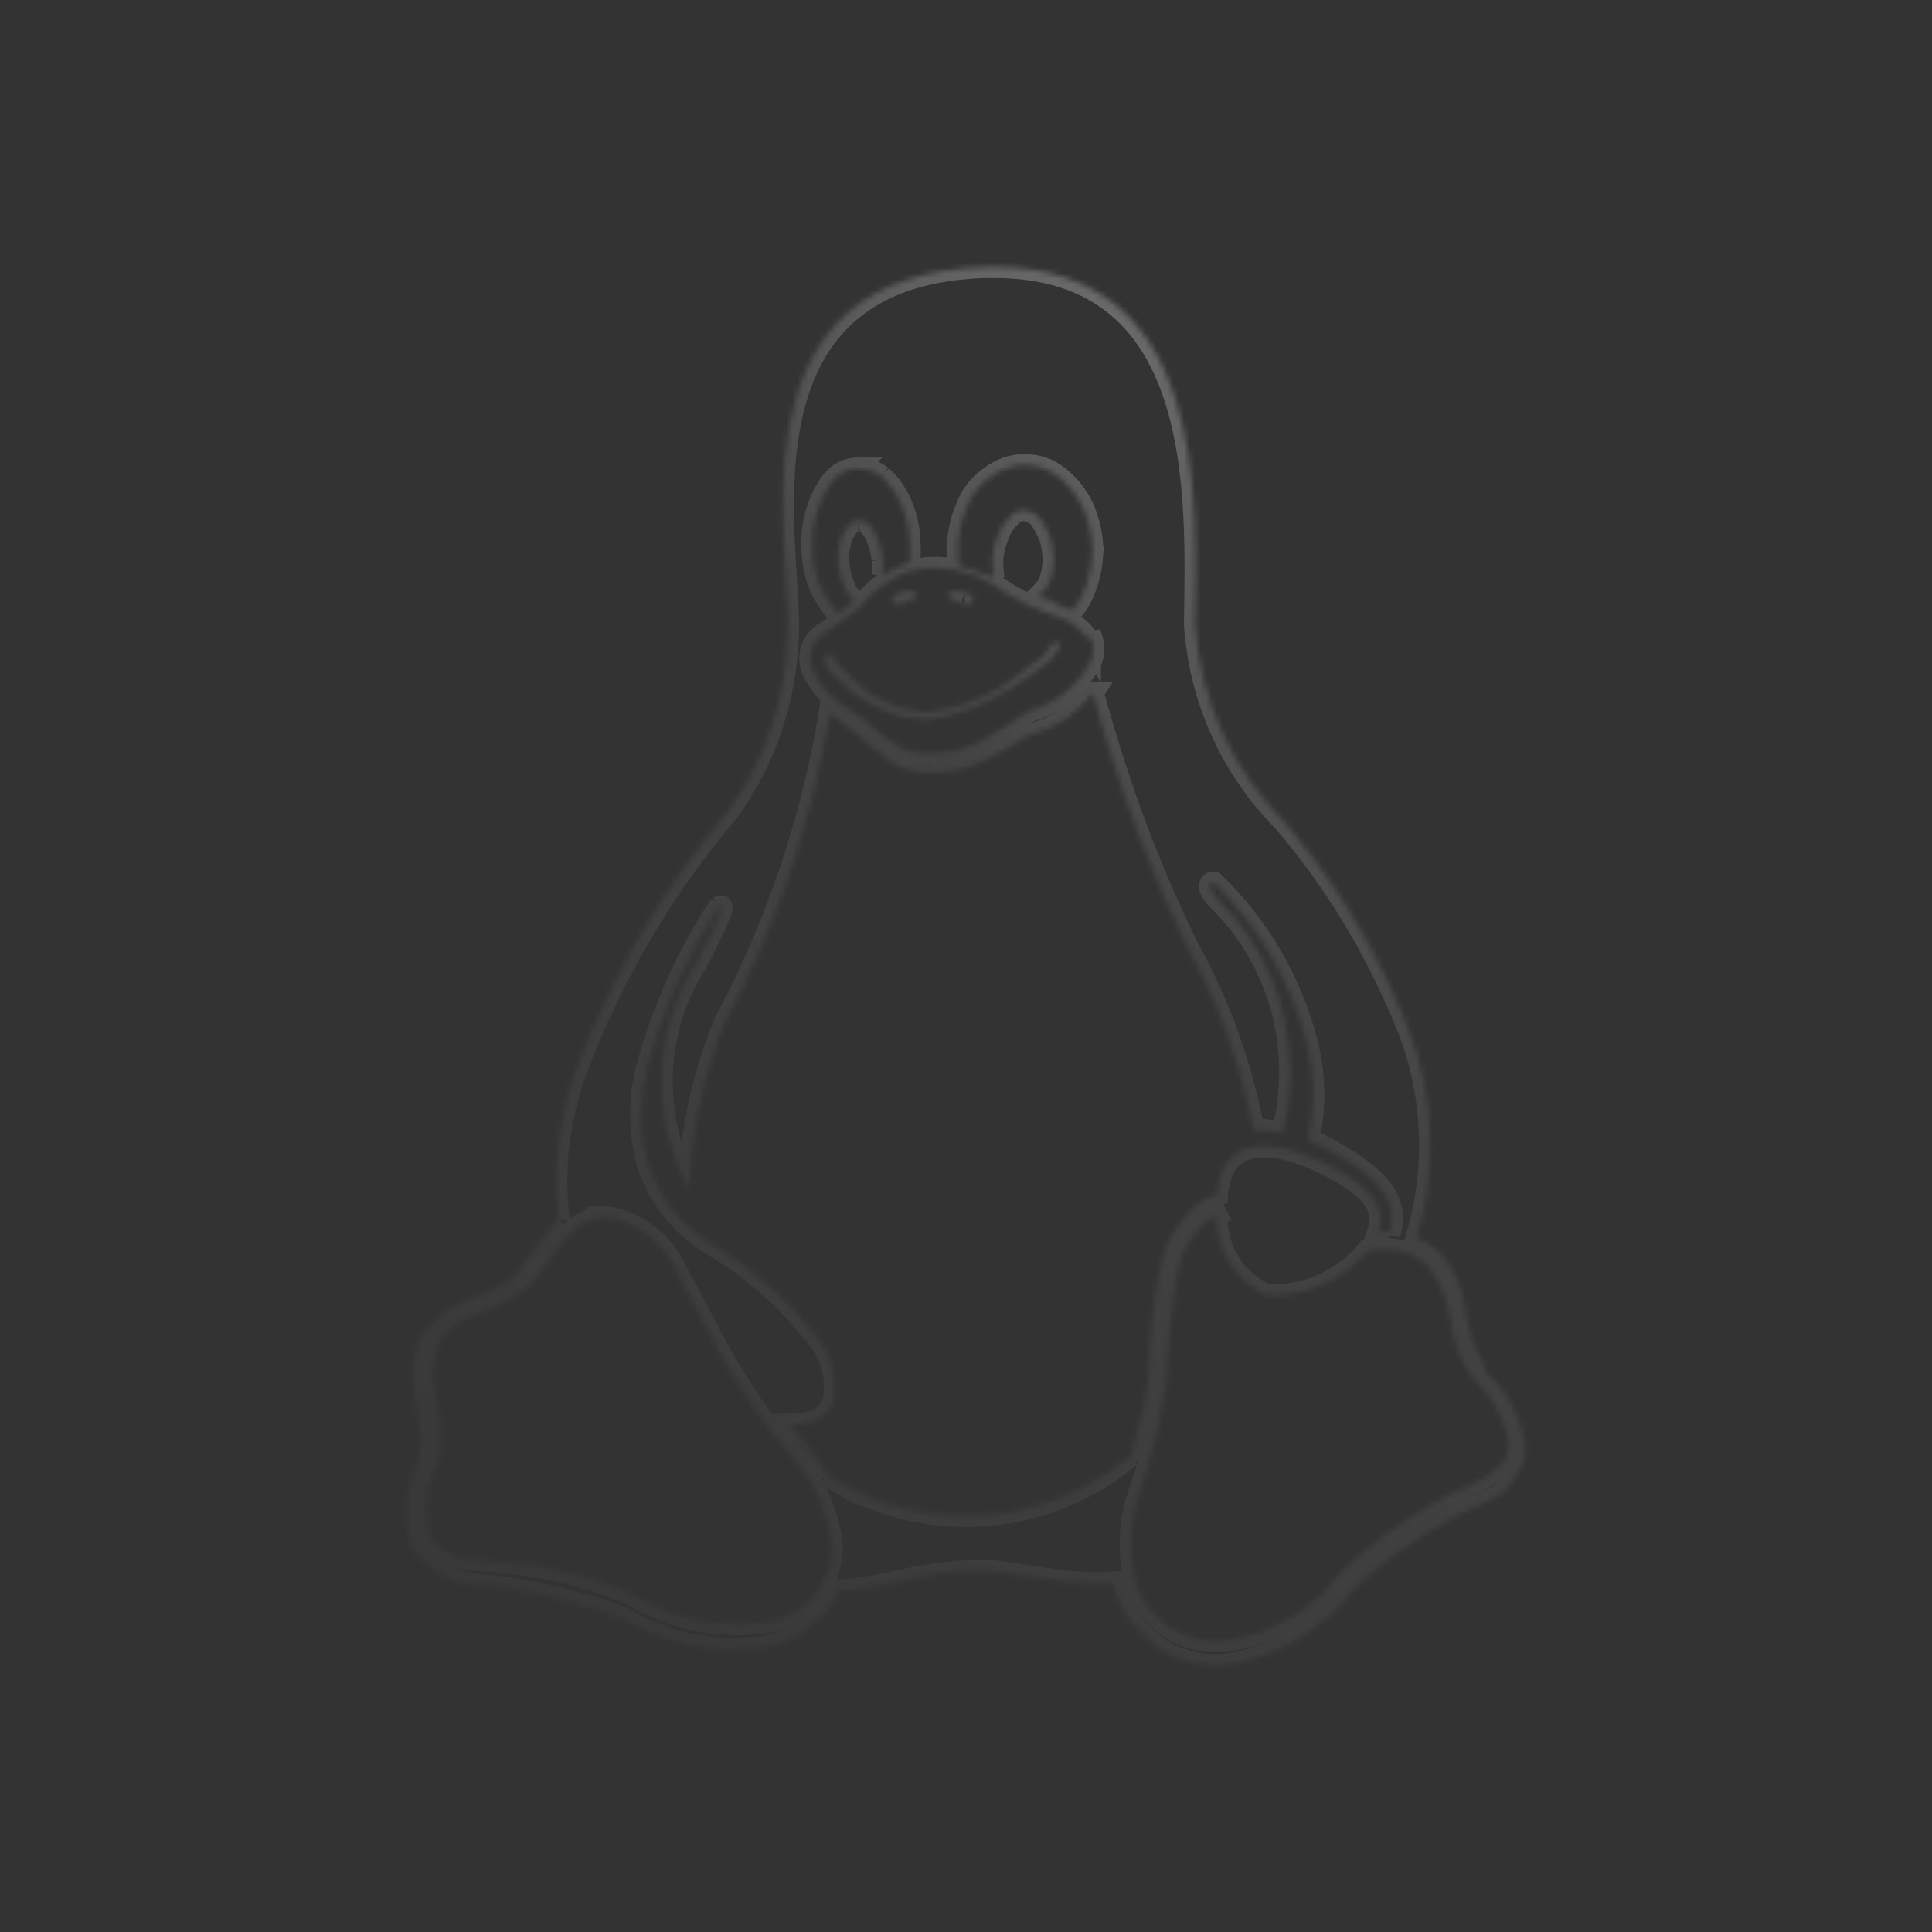 <svg width="350" height="350" viewBox="0 0 350 350" fill="none" xmlns="http://www.w3.org/2000/svg">
<rect x="0" y="0" width="350" height="350" fill="#333333" stroke="none"/>
<mask id="path-1-inside-1_373_2941" fill="white">
<path d="M166.155 108.096C165.95 108.704 164.998 108.611 164.456 108.788C163.972 109.05 163.578 109.506 163.021 109.506C162.512 109.506 161.691 109.295 161.626 108.788C161.527 108.096 162.528 107.386 163.16 107.386C163.57 107.184 164.046 107.074 164.547 107.074C165.006 107.074 165.441 107.167 165.835 107.344L165.81 107.336C165.991 107.412 166.122 107.589 166.122 107.8C166.122 107.826 166.122 107.842 166.114 107.868V108.079H166.147L166.155 108.096ZM171.8 108.096V107.868C171.734 107.657 171.931 107.429 172.095 107.344C172.473 107.175 172.916 107.074 173.384 107.074C173.884 107.074 174.36 107.192 174.778 107.395L174.762 107.386C175.41 107.386 176.403 108.096 176.296 108.814C176.239 109.329 175.427 109.506 174.91 109.506C174.344 109.506 173.966 109.05 173.466 108.788C172.932 108.594 171.972 108.704 171.792 108.104L171.8 108.096ZM182.893 124.802C178.528 127.648 173.367 129.65 167.837 130.427L167.64 130.452C162.668 130.156 158.147 128.357 154.454 125.486L154.512 125.528C152.936 124.118 151.64 122.699 150.688 121.989C149.006 120.579 149.211 118.476 149.933 118.476C151.049 118.645 151.254 119.886 151.976 120.587C152.961 121.28 154.184 122.699 155.669 124.101C158.926 126.871 163.045 128.67 167.566 129.025L167.64 129.033C173.006 128.552 177.888 126.778 182.106 124.033L181.974 124.118C183.976 122.69 186.536 120.596 188.621 119.185C190.221 117.749 190.147 116.364 191.484 116.364C192.797 116.533 191.837 117.775 189.974 119.869C187.956 121.457 185.65 123.087 183.263 124.599L182.902 124.81L182.893 124.802ZM109.49 220.569H109.589C110.155 220.569 110.713 220.628 111.254 220.73L111.197 220.721C115.661 221.904 119.336 224.758 121.642 228.584L121.683 228.66L131.012 246.219L131.045 246.253C134.795 252.782 138.824 258.432 143.328 263.643L143.238 263.533C147.258 267.925 149.966 273.635 150.696 279.969L150.713 280.104V280.172C150.614 287.072 145.683 292.764 139.258 293.82L139.185 293.829C137.544 294.09 135.64 294.234 133.712 294.234C126.68 294.234 120.1 292.266 114.454 288.829L114.627 288.93C105.987 285.205 95.96 282.9 85.457 282.579H85.334C82.282 282.368 79.624 280.763 77.942 278.39L77.925 278.364C77.482 276.895 77.228 275.205 77.228 273.449C77.228 270.493 77.95 267.714 79.23 265.29L79.189 265.383V265.341L79.213 265.307C79.55 263.719 79.747 261.886 79.747 260.011C79.747 257.697 79.451 255.459 78.893 253.331L78.934 253.508C78.598 252.241 78.401 250.78 78.401 249.268C78.401 247.224 78.754 245.273 79.41 243.466L79.377 243.584C81.019 240.062 83.439 239.361 86.45 237.959C90.044 236.836 93.17 235.138 95.894 232.951L95.829 233.002H95.845V232.976C98.471 230.147 100.407 226.633 102.696 224.133C104.296 222.03 106.733 220.671 109.482 220.586H109.498L109.49 220.569ZM220.374 220.054C220.366 220.198 220.366 220.375 220.366 220.552C220.366 226.828 224.05 232.216 229.318 234.556L229.416 234.598C229.81 234.623 230.27 234.64 230.729 234.64C237.548 234.64 243.652 231.507 247.755 226.557L247.78 226.524L249.946 226.422C250.381 226.355 250.881 226.321 251.39 226.321C254.188 226.321 256.739 227.436 258.635 229.26L258.627 229.252L258.66 229.285C260.703 231.828 262.122 234.969 262.655 238.424L262.672 238.534C263.123 242.799 264.625 246.642 266.914 249.851L266.873 249.783C270.286 252.79 272.657 256.962 273.379 261.701L273.396 261.81L273.429 261.734V261.92L273.396 261.793C273.24 264.555 271.501 265.974 268.292 268.077C258.577 272.275 250.233 277.857 243.045 284.699L243.103 284.648C238.114 291.337 230.787 295.957 222.401 297.198L222.229 297.215C221.622 297.3 220.916 297.35 220.202 297.35C213.901 297.35 208.485 293.432 206.122 287.84L206.081 287.739L206.032 287.705C205.269 285.29 204.834 282.511 204.834 279.631C204.834 276.118 205.482 272.765 206.672 269.682L206.606 269.868C208.526 264.226 210.175 257.486 211.267 250.544L211.357 249.843C211.488 242.985 212.21 236.388 213.474 229.995L213.359 230.696C214.056 226.321 216.485 222.638 219.874 220.35L219.931 220.316L220.391 220.088L220.374 220.054ZM197.966 125.511C202.889 143.644 208.953 159.311 216.403 174.134L215.755 172.724C220.785 181.929 224.698 192.613 226.938 203.931L227.053 204.64C227.127 204.64 227.217 204.64 227.308 204.64C229.088 204.64 230.811 204.885 232.452 205.35L232.313 205.316C233.215 201.98 233.732 198.154 233.732 194.201C233.732 182.158 228.916 171.262 221.154 163.467L221.146 163.458C218.889 161.347 218.766 159.92 219.882 159.92C227.849 167.605 233.741 177.47 236.662 188.585L236.76 189.016C237.49 191.794 237.909 194.987 237.909 198.281C237.909 201.245 237.572 204.134 236.932 206.895L236.982 206.642C237.589 206.963 238.294 207.208 239.041 207.343L239.09 207.352C249.675 212.985 253.581 217.25 251.702 223.576V223.12C251.086 223.086 250.471 223.12 249.855 223.12H249.691C251.242 218.188 247.829 214.412 238.77 210.198C229.392 205.975 221.892 206.65 220.621 215.105C220.53 215.519 220.465 216 220.44 216.498V216.524C219.841 216.777 219.127 217.014 218.389 217.182L218.298 217.199C214.13 220.037 211.16 224.454 210.184 229.606L210.167 229.725C208.953 235.594 208.19 242.393 208.067 249.344V249.446V249.479C207.32 254.859 206.18 259.674 204.637 264.285L204.801 263.728C196.735 270.518 186.331 274.623 174.984 274.623C165.712 274.623 157.064 271.878 149.769 267.131L149.966 267.249C148.768 265.113 147.398 263.263 145.839 261.616L145.847 261.625C145.051 260.273 144.116 259.116 143.041 258.12L143.025 258.111C144.723 258.111 146.364 257.849 147.915 257.368L147.792 257.402C149.269 256.684 150.401 255.442 151 253.922L151.016 253.88C151.164 253.094 151.254 252.199 151.254 251.278C151.254 247.52 149.818 244.116 147.472 241.599L147.48 241.608C142.401 235.181 136.329 229.826 129.462 225.73L129.15 225.561C123.644 222.284 119.476 217.157 117.416 211.017L117.359 210.831C116.596 208.145 116.153 205.054 116.153 201.862C116.153 198.88 116.538 195.992 117.252 193.238L117.203 193.467C120.296 182.369 124.76 172.681 130.495 163.94L130.266 164.303C131.365 163.619 130.643 165.73 126.081 174.582C122.192 180.603 119.87 188.011 119.87 195.975C119.87 203.069 121.708 209.716 124.924 215.451L124.826 215.265C125.252 204.21 127.656 193.838 131.669 184.362L131.464 184.911C140.12 168.847 146.676 150.19 150.13 130.418L150.294 129.312C150.787 129.692 152.518 130.739 153.256 131.44C155.488 132.842 157.154 134.954 159.304 136.347C161.494 138.543 164.497 139.894 167.796 139.894C167.968 139.894 168.141 139.894 168.313 139.886H168.288C168.69 139.92 169.059 139.954 169.412 139.954C173.178 139.878 176.69 138.839 179.743 137.065L179.636 137.124C182.606 135.714 184.969 133.602 187.226 132.901H187.275C191.665 131.677 195.341 129.067 197.942 125.562L197.974 125.511H197.966ZM169.256 102.902C169.281 102.902 169.306 102.902 169.33 102.902C173.999 102.902 178.307 104.481 181.777 107.15L181.72 107.108C184.822 109.084 188.399 110.765 192.182 111.956L192.51 112.04H192.543C194.561 112.969 196.227 114.413 197.416 116.212L197.441 116.255V114.869C197.818 115.646 198.048 116.567 198.048 117.538C198.048 118.366 197.884 119.151 197.597 119.869L197.613 119.827C195.25 124.109 191.418 127.293 186.84 128.678L186.709 128.712V128.729C183.96 130.156 181.572 132.243 178.766 133.636C175.894 135.41 172.44 136.457 168.74 136.457C168.616 136.457 168.493 136.457 168.37 136.457H168.387C168.206 136.465 167.993 136.474 167.78 136.474C166.352 136.474 164.973 136.212 163.71 135.722L163.792 135.748C162.487 135.013 161.412 134.32 160.37 133.577L160.485 133.661C158.623 131.981 156.571 130.368 154.422 128.89L154.208 128.754V128.704H154.159C151.082 127.023 148.662 124.447 147.168 121.305L147.127 121.204C146.906 120.638 146.783 119.979 146.783 119.295C146.783 117.454 147.702 115.832 149.088 114.886L149.105 114.878C151.402 113.451 153.002 112.015 154.061 111.331C155.127 110.554 155.529 110.258 155.866 109.945H155.882V109.912C158.081 107.049 160.994 104.853 164.35 103.611L164.481 103.569C165.909 103.147 167.55 102.902 169.248 102.885L169.256 102.902ZM155.209 84.895H155.578C157.121 84.929 158.541 85.461 159.689 86.331L159.673 86.314C161.142 87.657 162.339 89.287 163.16 91.128L163.193 91.221C164.12 93.29 164.694 95.697 164.76 98.231V98.256V98.299C164.793 98.687 164.809 99.135 164.809 99.582C164.809 100.115 164.785 100.647 164.735 101.17L164.744 101.103V101.947C164.44 102.023 164.169 102.133 163.89 102.201C162.323 102.868 161.002 103.577 159.747 104.38L159.862 104.312C159.927 103.848 159.96 103.316 159.96 102.775C159.96 102.327 159.935 101.88 159.886 101.441L159.894 101.491V101.331C159.747 100.03 159.451 98.839 159.016 97.716L159.049 97.809C158.713 96.694 158.122 95.748 157.351 94.996C156.9 94.574 156.301 94.312 155.636 94.312C155.578 94.312 155.521 94.312 155.464 94.321H155.472H155.258C154.413 94.414 153.708 94.954 153.355 95.697L153.347 95.714C152.715 96.5 152.28 97.471 152.116 98.535V98.569C151.927 99.295 151.829 100.131 151.829 100.993C151.829 101.365 151.845 101.736 151.886 102.099V102.057V102.218C152.017 103.518 152.313 104.718 152.74 105.832L152.707 105.739C153.051 106.854 153.634 107.809 154.405 108.569C154.504 108.67 154.618 108.755 154.75 108.822H154.758C154.077 109.27 153.486 109.743 152.945 110.266L152.953 110.258C152.584 110.596 152.132 110.849 151.632 110.967L151.607 110.976C150.598 109.734 149.663 108.341 148.858 106.871L148.793 106.736C147.866 104.667 147.291 102.268 147.201 99.726V99.692C147.168 99.287 147.152 98.814 147.152 98.332C147.152 96.297 147.472 94.338 148.054 92.505L148.022 92.64C148.629 90.461 149.622 88.578 150.943 86.973L150.926 86.998C151.968 85.731 153.494 84.929 155.209 84.887H155.217L155.209 84.895ZM185.585 84.27H185.716C185.724 84.27 185.732 84.27 185.749 84.27C188.005 84.27 190.073 85.056 191.73 86.373L191.706 86.356C193.585 87.851 195.094 89.735 196.153 91.888L196.194 91.981C197.187 94.228 197.802 96.838 197.892 99.591V99.625C197.892 99.413 197.95 99.202 197.95 98.991V100.098L197.909 99.878L197.868 99.625C197.843 102.327 197.285 104.878 196.284 107.201L196.333 107.082C195.825 108.459 195.086 109.641 194.151 110.621C193.905 110.469 193.601 110.326 193.297 110.199L193.248 110.182C192.141 109.827 191.172 109.346 190.294 108.755L190.335 108.78C189.704 108.51 188.949 108.273 188.169 108.096L188.079 108.079C188.744 107.437 189.359 106.753 189.925 106.027L189.958 105.984C190.475 104.734 190.795 103.29 190.861 101.77V101.745V101.533C190.861 101.466 190.861 101.398 190.861 101.322C190.861 99.886 190.631 98.51 190.204 97.226L190.229 97.319C189.712 95.976 189.08 94.819 188.325 93.763L188.358 93.805C187.644 93.062 186.701 92.555 185.642 92.412H185.617H185.453C185.445 92.412 185.429 92.412 185.421 92.412C184.337 92.412 183.369 92.961 182.778 93.797L182.77 93.805C181.818 94.76 181.096 95.942 180.686 97.268L180.67 97.327C180.153 98.569 179.816 100.013 179.751 101.517V101.542V101.745C179.767 102.758 179.841 103.738 179.972 104.692L179.956 104.565C177.978 103.856 175.468 103.138 173.728 102.437C173.63 101.821 173.564 101.094 173.548 100.351V100.326V100.115C173.54 99.946 173.54 99.751 173.54 99.557C173.54 96.821 174.106 94.228 175.131 91.888L175.082 92.007C175.952 89.65 177.486 87.716 179.447 86.407L179.488 86.382C181.162 85.064 183.287 84.27 185.585 84.27ZM180.161 48.333C178.569 48.333 176.928 48.417 175.238 48.553C131.907 52.066 143.402 99.287 142.737 115.021C142.327 127.065 138.356 138.07 131.866 147.048L131.972 146.896C120.428 160.426 111.008 176.237 104.477 193.543L104.124 194.615C102.007 200.401 100.776 207.081 100.776 214.058C100.776 216.465 100.924 218.838 101.203 221.16L101.178 220.882C100.719 221.27 100.333 221.743 100.063 222.284L100.054 222.309C97.388 225.138 95.443 228.643 93.252 231.16C90.93 232.993 88.206 234.437 85.252 235.333L85.08 235.375C81.273 236.549 78.171 239.108 76.26 242.478L76.219 242.554C75.365 244.344 74.865 246.447 74.865 248.677C74.865 248.762 74.865 248.838 74.865 248.922C74.881 250.932 75.078 252.875 75.464 254.767L75.431 254.572C75.89 256.422 76.153 258.55 76.153 260.738C76.153 262.174 76.038 263.584 75.816 264.961L75.833 264.809C74.463 267.452 73.667 270.594 73.667 273.93C73.667 276.278 74.061 278.525 74.791 280.611L74.75 280.476C76.99 283.753 80.379 286.067 84.3 286.802L84.391 286.819C94.844 287.722 104.502 289.969 113.609 293.406L112.838 293.153C118.565 296.658 125.466 298.727 132.826 298.727C135.238 298.727 137.601 298.508 139.898 298.077L139.661 298.111C145.133 296.835 149.597 293.161 152.001 288.237L152.05 288.128C158.073 288.094 164.662 285.29 175.222 284.606C182.385 283.998 191.361 287.427 201.642 286.717C201.946 288.06 202.348 289.234 202.856 290.34L202.807 290.231L202.84 290.264C205.991 297.055 212.604 301.666 220.268 301.666C220.932 301.666 221.589 301.633 222.237 301.565L222.155 301.573C231.599 300.138 239.706 295.087 245.236 287.866L245.293 287.79C252.21 281.303 260.284 275.957 269.129 272.14L269.679 271.928C273.224 270.315 275.767 266.988 276.325 262.984L276.333 262.925C275.849 257.064 273.117 251.954 269.047 248.432L269.014 248.407V247.385L268.982 247.351C267.226 244.564 265.995 241.253 265.527 237.706L265.511 237.579C265.076 233.246 263.23 229.421 260.465 226.54H260.432C259.825 225.975 259.168 225.831 258.504 225.113C257.962 224.716 257.289 224.471 256.559 224.437C258.159 219.353 259.078 213.509 259.078 207.436C259.078 199.497 257.494 191.938 254.639 185.08L254.778 185.451C249.002 171.33 241.494 159.176 232.362 148.551L232.477 148.695C223.41 139.557 217.478 127.15 216.493 113.332L216.485 113.155C216.756 90.444 218.906 48.426 180.145 48.367L180.161 48.333Z"/>
</mask>
<path d="M166.155 108.096C165.95 108.704 164.998 108.611 164.456 108.788C163.972 109.05 163.578 109.506 163.021 109.506C162.512 109.506 161.691 109.295 161.626 108.788C161.527 108.096 162.528 107.386 163.16 107.386C163.57 107.184 164.046 107.074 164.547 107.074C165.006 107.074 165.441 107.167 165.835 107.344L165.81 107.336C165.991 107.412 166.122 107.589 166.122 107.8C166.122 107.826 166.122 107.842 166.114 107.868V108.079H166.147L166.155 108.096ZM171.8 108.096V107.868C171.734 107.657 171.931 107.429 172.095 107.344C172.473 107.175 172.916 107.074 173.384 107.074C173.884 107.074 174.36 107.192 174.778 107.395L174.762 107.386C175.41 107.386 176.403 108.096 176.296 108.814C176.239 109.329 175.427 109.506 174.91 109.506C174.344 109.506 173.966 109.05 173.466 108.788C172.932 108.594 171.972 108.704 171.792 108.104L171.8 108.096ZM182.893 124.802C178.528 127.648 173.367 129.65 167.837 130.427L167.64 130.452C162.668 130.156 158.147 128.357 154.454 125.486L154.512 125.528C152.936 124.118 151.64 122.699 150.688 121.989C149.006 120.579 149.211 118.476 149.933 118.476C151.049 118.645 151.254 119.886 151.976 120.587C152.961 121.28 154.184 122.699 155.669 124.101C158.926 126.871 163.045 128.67 167.566 129.025L167.64 129.033C173.006 128.552 177.888 126.778 182.106 124.033L181.974 124.118C183.976 122.69 186.536 120.596 188.621 119.185C190.221 117.749 190.147 116.364 191.484 116.364C192.797 116.533 191.837 117.775 189.974 119.869C187.956 121.457 185.65 123.087 183.263 124.599L182.902 124.81L182.893 124.802ZM109.49 220.569H109.589C110.155 220.569 110.713 220.628 111.254 220.73L111.197 220.721C115.661 221.904 119.336 224.758 121.642 228.584L121.683 228.66L131.012 246.219L131.045 246.253C134.795 252.782 138.824 258.432 143.328 263.643L143.238 263.533C147.258 267.925 149.966 273.635 150.696 279.969L150.713 280.104V280.172C150.614 287.072 145.683 292.764 139.258 293.82L139.185 293.829C137.544 294.09 135.64 294.234 133.712 294.234C126.68 294.234 120.1 292.266 114.454 288.829L114.627 288.93C105.987 285.205 95.96 282.9 85.457 282.579H85.334C82.282 282.368 79.624 280.763 77.942 278.39L77.925 278.364C77.482 276.895 77.228 275.205 77.228 273.449C77.228 270.493 77.95 267.714 79.23 265.29L79.189 265.383V265.341L79.213 265.307C79.55 263.719 79.747 261.886 79.747 260.011C79.747 257.697 79.451 255.459 78.893 253.331L78.934 253.508C78.598 252.241 78.401 250.78 78.401 249.268C78.401 247.224 78.754 245.273 79.41 243.466L79.377 243.584C81.019 240.062 83.439 239.361 86.45 237.959C90.044 236.836 93.17 235.138 95.894 232.951L95.829 233.002H95.845V232.976C98.471 230.147 100.407 226.633 102.696 224.133C104.296 222.03 106.733 220.671 109.482 220.586H109.498L109.49 220.569ZM220.374 220.054C220.366 220.198 220.366 220.375 220.366 220.552C220.366 226.828 224.05 232.216 229.318 234.556L229.416 234.598C229.81 234.623 230.27 234.64 230.729 234.64C237.548 234.64 243.652 231.507 247.755 226.557L247.78 226.524L249.946 226.422C250.381 226.355 250.881 226.321 251.39 226.321C254.188 226.321 256.739 227.436 258.635 229.26L258.627 229.252L258.66 229.285C260.703 231.828 262.122 234.969 262.655 238.424L262.672 238.534C263.123 242.799 264.625 246.642 266.914 249.851L266.873 249.783C270.286 252.79 272.657 256.962 273.379 261.701L273.396 261.81L273.429 261.734V261.92L273.396 261.793C273.24 264.555 271.501 265.974 268.292 268.077C258.577 272.275 250.233 277.857 243.045 284.699L243.103 284.648C238.114 291.337 230.787 295.957 222.401 297.198L222.229 297.215C221.622 297.3 220.916 297.35 220.202 297.35C213.901 297.35 208.485 293.432 206.122 287.84L206.081 287.739L206.032 287.705C205.269 285.29 204.834 282.511 204.834 279.631C204.834 276.118 205.482 272.765 206.672 269.682L206.606 269.868C208.526 264.226 210.175 257.486 211.267 250.544L211.357 249.843C211.488 242.985 212.21 236.388 213.474 229.995L213.359 230.696C214.056 226.321 216.485 222.638 219.874 220.35L219.931 220.316L220.391 220.088L220.374 220.054ZM197.966 125.511C202.889 143.644 208.953 159.311 216.403 174.134L215.755 172.724C220.785 181.929 224.698 192.613 226.938 203.931L227.053 204.64C227.127 204.64 227.217 204.64 227.308 204.64C229.088 204.64 230.811 204.885 232.452 205.35L232.313 205.316C233.215 201.98 233.732 198.154 233.732 194.201C233.732 182.158 228.916 171.262 221.154 163.467L221.146 163.458C218.889 161.347 218.766 159.92 219.882 159.92C227.849 167.605 233.741 177.47 236.662 188.585L236.76 189.016C237.49 191.794 237.909 194.987 237.909 198.281C237.909 201.245 237.572 204.134 236.932 206.895L236.982 206.642C237.589 206.963 238.294 207.208 239.041 207.343L239.09 207.352C249.675 212.985 253.581 217.25 251.702 223.576V223.12C251.086 223.086 250.471 223.12 249.855 223.12H249.691C251.242 218.188 247.829 214.412 238.77 210.198C229.392 205.975 221.892 206.65 220.621 215.105C220.53 215.519 220.465 216 220.44 216.498V216.524C219.841 216.777 219.127 217.014 218.389 217.182L218.298 217.199C214.13 220.037 211.16 224.454 210.184 229.606L210.167 229.725C208.953 235.594 208.19 242.393 208.067 249.344V249.446V249.479C207.32 254.859 206.18 259.674 204.637 264.285L204.801 263.728C196.735 270.518 186.331 274.623 174.984 274.623C165.712 274.623 157.064 271.878 149.769 267.131L149.966 267.249C148.768 265.113 147.398 263.263 145.839 261.616L145.847 261.625C145.051 260.273 144.116 259.116 143.041 258.12L143.025 258.111C144.723 258.111 146.364 257.849 147.915 257.368L147.792 257.402C149.269 256.684 150.401 255.442 151 253.922L151.016 253.88C151.164 253.094 151.254 252.199 151.254 251.278C151.254 247.52 149.818 244.116 147.472 241.599L147.48 241.608C142.401 235.181 136.329 229.826 129.462 225.73L129.15 225.561C123.644 222.284 119.476 217.157 117.416 211.017L117.359 210.831C116.596 208.145 116.153 205.054 116.153 201.862C116.153 198.88 116.538 195.992 117.252 193.238L117.203 193.467C120.296 182.369 124.76 172.681 130.495 163.94L130.266 164.303C131.365 163.619 130.643 165.73 126.081 174.582C122.192 180.603 119.87 188.011 119.87 195.975C119.87 203.069 121.708 209.716 124.924 215.451L124.826 215.265C125.252 204.21 127.656 193.838 131.669 184.362L131.464 184.911C140.12 168.847 146.676 150.19 150.13 130.418L150.294 129.312C150.787 129.692 152.518 130.739 153.256 131.44C155.488 132.842 157.154 134.954 159.304 136.347C161.494 138.543 164.497 139.894 167.796 139.894C167.968 139.894 168.141 139.894 168.313 139.886H168.288C168.69 139.92 169.059 139.954 169.412 139.954C173.178 139.878 176.69 138.839 179.743 137.065L179.636 137.124C182.606 135.714 184.969 133.602 187.226 132.901H187.275C191.665 131.677 195.341 129.067 197.942 125.562L197.974 125.511H197.966ZM169.256 102.902C169.281 102.902 169.306 102.902 169.33 102.902C173.999 102.902 178.307 104.481 181.777 107.15L181.72 107.108C184.822 109.084 188.399 110.765 192.182 111.956L192.51 112.04H192.543C194.561 112.969 196.227 114.413 197.416 116.212L197.441 116.255V114.869C197.818 115.646 198.048 116.567 198.048 117.538C198.048 118.366 197.884 119.151 197.597 119.869L197.613 119.827C195.25 124.109 191.418 127.293 186.84 128.678L186.709 128.712V128.729C183.96 130.156 181.572 132.243 178.766 133.636C175.894 135.41 172.44 136.457 168.74 136.457C168.616 136.457 168.493 136.457 168.37 136.457H168.387C168.206 136.465 167.993 136.474 167.78 136.474C166.352 136.474 164.973 136.212 163.71 135.722L163.792 135.748C162.487 135.013 161.412 134.32 160.37 133.577L160.485 133.661C158.623 131.981 156.571 130.368 154.422 128.89L154.208 128.754V128.704H154.159C151.082 127.023 148.662 124.447 147.168 121.305L147.127 121.204C146.906 120.638 146.783 119.979 146.783 119.295C146.783 117.454 147.702 115.832 149.088 114.886L149.105 114.878C151.402 113.451 153.002 112.015 154.061 111.331C155.127 110.554 155.529 110.258 155.866 109.945H155.882V109.912C158.081 107.049 160.994 104.853 164.35 103.611L164.481 103.569C165.909 103.147 167.55 102.902 169.248 102.885L169.256 102.902ZM155.209 84.895H155.578C157.121 84.929 158.541 85.461 159.689 86.331L159.673 86.314C161.142 87.657 162.339 89.287 163.16 91.128L163.193 91.221C164.12 93.29 164.694 95.697 164.76 98.231V98.256V98.299C164.793 98.687 164.809 99.135 164.809 99.582C164.809 100.115 164.785 100.647 164.735 101.17L164.744 101.103V101.947C164.44 102.023 164.169 102.133 163.89 102.201C162.323 102.868 161.002 103.577 159.747 104.38L159.862 104.312C159.927 103.848 159.96 103.316 159.96 102.775C159.96 102.327 159.935 101.88 159.886 101.441L159.894 101.491V101.331C159.747 100.03 159.451 98.839 159.016 97.716L159.049 97.809C158.713 96.694 158.122 95.748 157.351 94.996C156.9 94.574 156.301 94.312 155.636 94.312C155.578 94.312 155.521 94.312 155.464 94.321H155.472H155.258C154.413 94.414 153.708 94.954 153.355 95.697L153.347 95.714C152.715 96.5 152.28 97.471 152.116 98.535V98.569C151.927 99.295 151.829 100.131 151.829 100.993C151.829 101.365 151.845 101.736 151.886 102.099V102.057V102.218C152.017 103.518 152.313 104.718 152.74 105.832L152.707 105.739C153.051 106.854 153.634 107.809 154.405 108.569C154.504 108.67 154.618 108.755 154.75 108.822H154.758C154.077 109.27 153.486 109.743 152.945 110.266L152.953 110.258C152.584 110.596 152.132 110.849 151.632 110.967L151.607 110.976C150.598 109.734 149.663 108.341 148.858 106.871L148.793 106.736C147.866 104.667 147.291 102.268 147.201 99.726V99.692C147.168 99.287 147.152 98.814 147.152 98.332C147.152 96.297 147.472 94.338 148.054 92.505L148.022 92.64C148.629 90.461 149.622 88.578 150.943 86.973L150.926 86.998C151.968 85.731 153.494 84.929 155.209 84.887H155.217L155.209 84.895ZM185.585 84.27H185.716C185.724 84.27 185.732 84.27 185.749 84.27C188.005 84.27 190.073 85.056 191.73 86.373L191.706 86.356C193.585 87.851 195.094 89.735 196.153 91.888L196.194 91.981C197.187 94.228 197.802 96.838 197.892 99.591V99.625C197.892 99.413 197.95 99.202 197.95 98.991V100.098L197.909 99.878L197.868 99.625C197.843 102.327 197.285 104.878 196.284 107.201L196.333 107.082C195.825 108.459 195.086 109.641 194.151 110.621C193.905 110.469 193.601 110.326 193.297 110.199L193.248 110.182C192.141 109.827 191.172 109.346 190.294 108.755L190.335 108.78C189.704 108.51 188.949 108.273 188.169 108.096L188.079 108.079C188.744 107.437 189.359 106.753 189.925 106.027L189.958 105.984C190.475 104.734 190.795 103.29 190.861 101.77V101.745V101.533C190.861 101.466 190.861 101.398 190.861 101.322C190.861 99.886 190.631 98.51 190.204 97.226L190.229 97.319C189.712 95.976 189.08 94.819 188.325 93.763L188.358 93.805C187.644 93.062 186.701 92.555 185.642 92.412H185.617H185.453C185.445 92.412 185.429 92.412 185.421 92.412C184.337 92.412 183.369 92.961 182.778 93.797L182.77 93.805C181.818 94.76 181.096 95.942 180.686 97.268L180.67 97.327C180.153 98.569 179.816 100.013 179.751 101.517V101.542V101.745C179.767 102.758 179.841 103.738 179.972 104.692L179.956 104.565C177.978 103.856 175.468 103.138 173.728 102.437C173.63 101.821 173.564 101.094 173.548 100.351V100.326V100.115C173.54 99.946 173.54 99.751 173.54 99.557C173.54 96.821 174.106 94.228 175.131 91.888L175.082 92.007C175.952 89.65 177.486 87.716 179.447 86.407L179.488 86.382C181.162 85.064 183.287 84.27 185.585 84.27ZM180.161 48.333C178.569 48.333 176.928 48.417 175.238 48.553C131.907 52.066 143.402 99.287 142.737 115.021C142.327 127.065 138.356 138.07 131.866 147.048L131.972 146.896C120.428 160.426 111.008 176.237 104.477 193.543L104.124 194.615C102.007 200.401 100.776 207.081 100.776 214.058C100.776 216.465 100.924 218.838 101.203 221.16L101.178 220.882C100.719 221.27 100.333 221.743 100.063 222.284L100.054 222.309C97.388 225.138 95.443 228.643 93.252 231.16C90.93 232.993 88.206 234.437 85.252 235.333L85.08 235.375C81.273 236.549 78.171 239.108 76.26 242.478L76.219 242.554C75.365 244.344 74.865 246.447 74.865 248.677C74.865 248.762 74.865 248.838 74.865 248.922C74.881 250.932 75.078 252.875 75.464 254.767L75.431 254.572C75.89 256.422 76.153 258.55 76.153 260.738C76.153 262.174 76.038 263.584 75.816 264.961L75.833 264.809C74.463 267.452 73.667 270.594 73.667 273.93C73.667 276.278 74.061 278.525 74.791 280.611L74.75 280.476C76.99 283.753 80.379 286.067 84.3 286.802L84.391 286.819C94.844 287.722 104.502 289.969 113.609 293.406L112.838 293.153C118.565 296.658 125.466 298.727 132.826 298.727C135.238 298.727 137.601 298.508 139.898 298.077L139.661 298.111C145.133 296.835 149.597 293.161 152.001 288.237L152.05 288.128C158.073 288.094 164.662 285.29 175.222 284.606C182.385 283.998 191.361 287.427 201.642 286.717C201.946 288.06 202.348 289.234 202.856 290.34L202.807 290.231L202.84 290.264C205.991 297.055 212.604 301.666 220.268 301.666C220.932 301.666 221.589 301.633 222.237 301.565L222.155 301.573C231.599 300.138 239.706 295.087 245.236 287.866L245.293 287.79C252.21 281.303 260.284 275.957 269.129 272.14L269.679 271.928C273.224 270.315 275.767 266.988 276.325 262.984L276.333 262.925C275.849 257.064 273.117 251.954 269.047 248.432L269.014 248.407V247.385L268.982 247.351C267.226 244.564 265.995 241.253 265.527 237.706L265.511 237.579C265.076 233.246 263.23 229.421 260.465 226.54H260.432C259.825 225.975 259.168 225.831 258.504 225.113C257.962 224.716 257.289 224.471 256.559 224.437C258.159 219.353 259.078 213.509 259.078 207.436C259.078 199.497 257.494 191.938 254.639 185.08L254.778 185.451C249.002 171.33 241.494 159.176 232.362 148.551L232.477 148.695C223.41 139.557 217.478 127.15 216.493 113.332L216.485 113.155C216.756 90.444 218.906 48.426 180.145 48.367L180.161 48.333Z" stroke="url(#paint0_linear_373_2941)" stroke-width="4" mask="url(#path-1-inside-1_373_2941)"/>
<defs>
<linearGradient id="paint0_linear_373_2941" x1="251.338" y1="64.632" x2="22.992" y2="345.922" gradientUnits="userSpaceOnUse">
<stop stop-color="white" stop-opacity="0.32"/>
<stop offset="0.29" stop-color="white" stop-opacity="0.08"/>
<stop offset="1" stop-color="white" stop-opacity="0"/>
</linearGradient>
</defs>
</svg>
